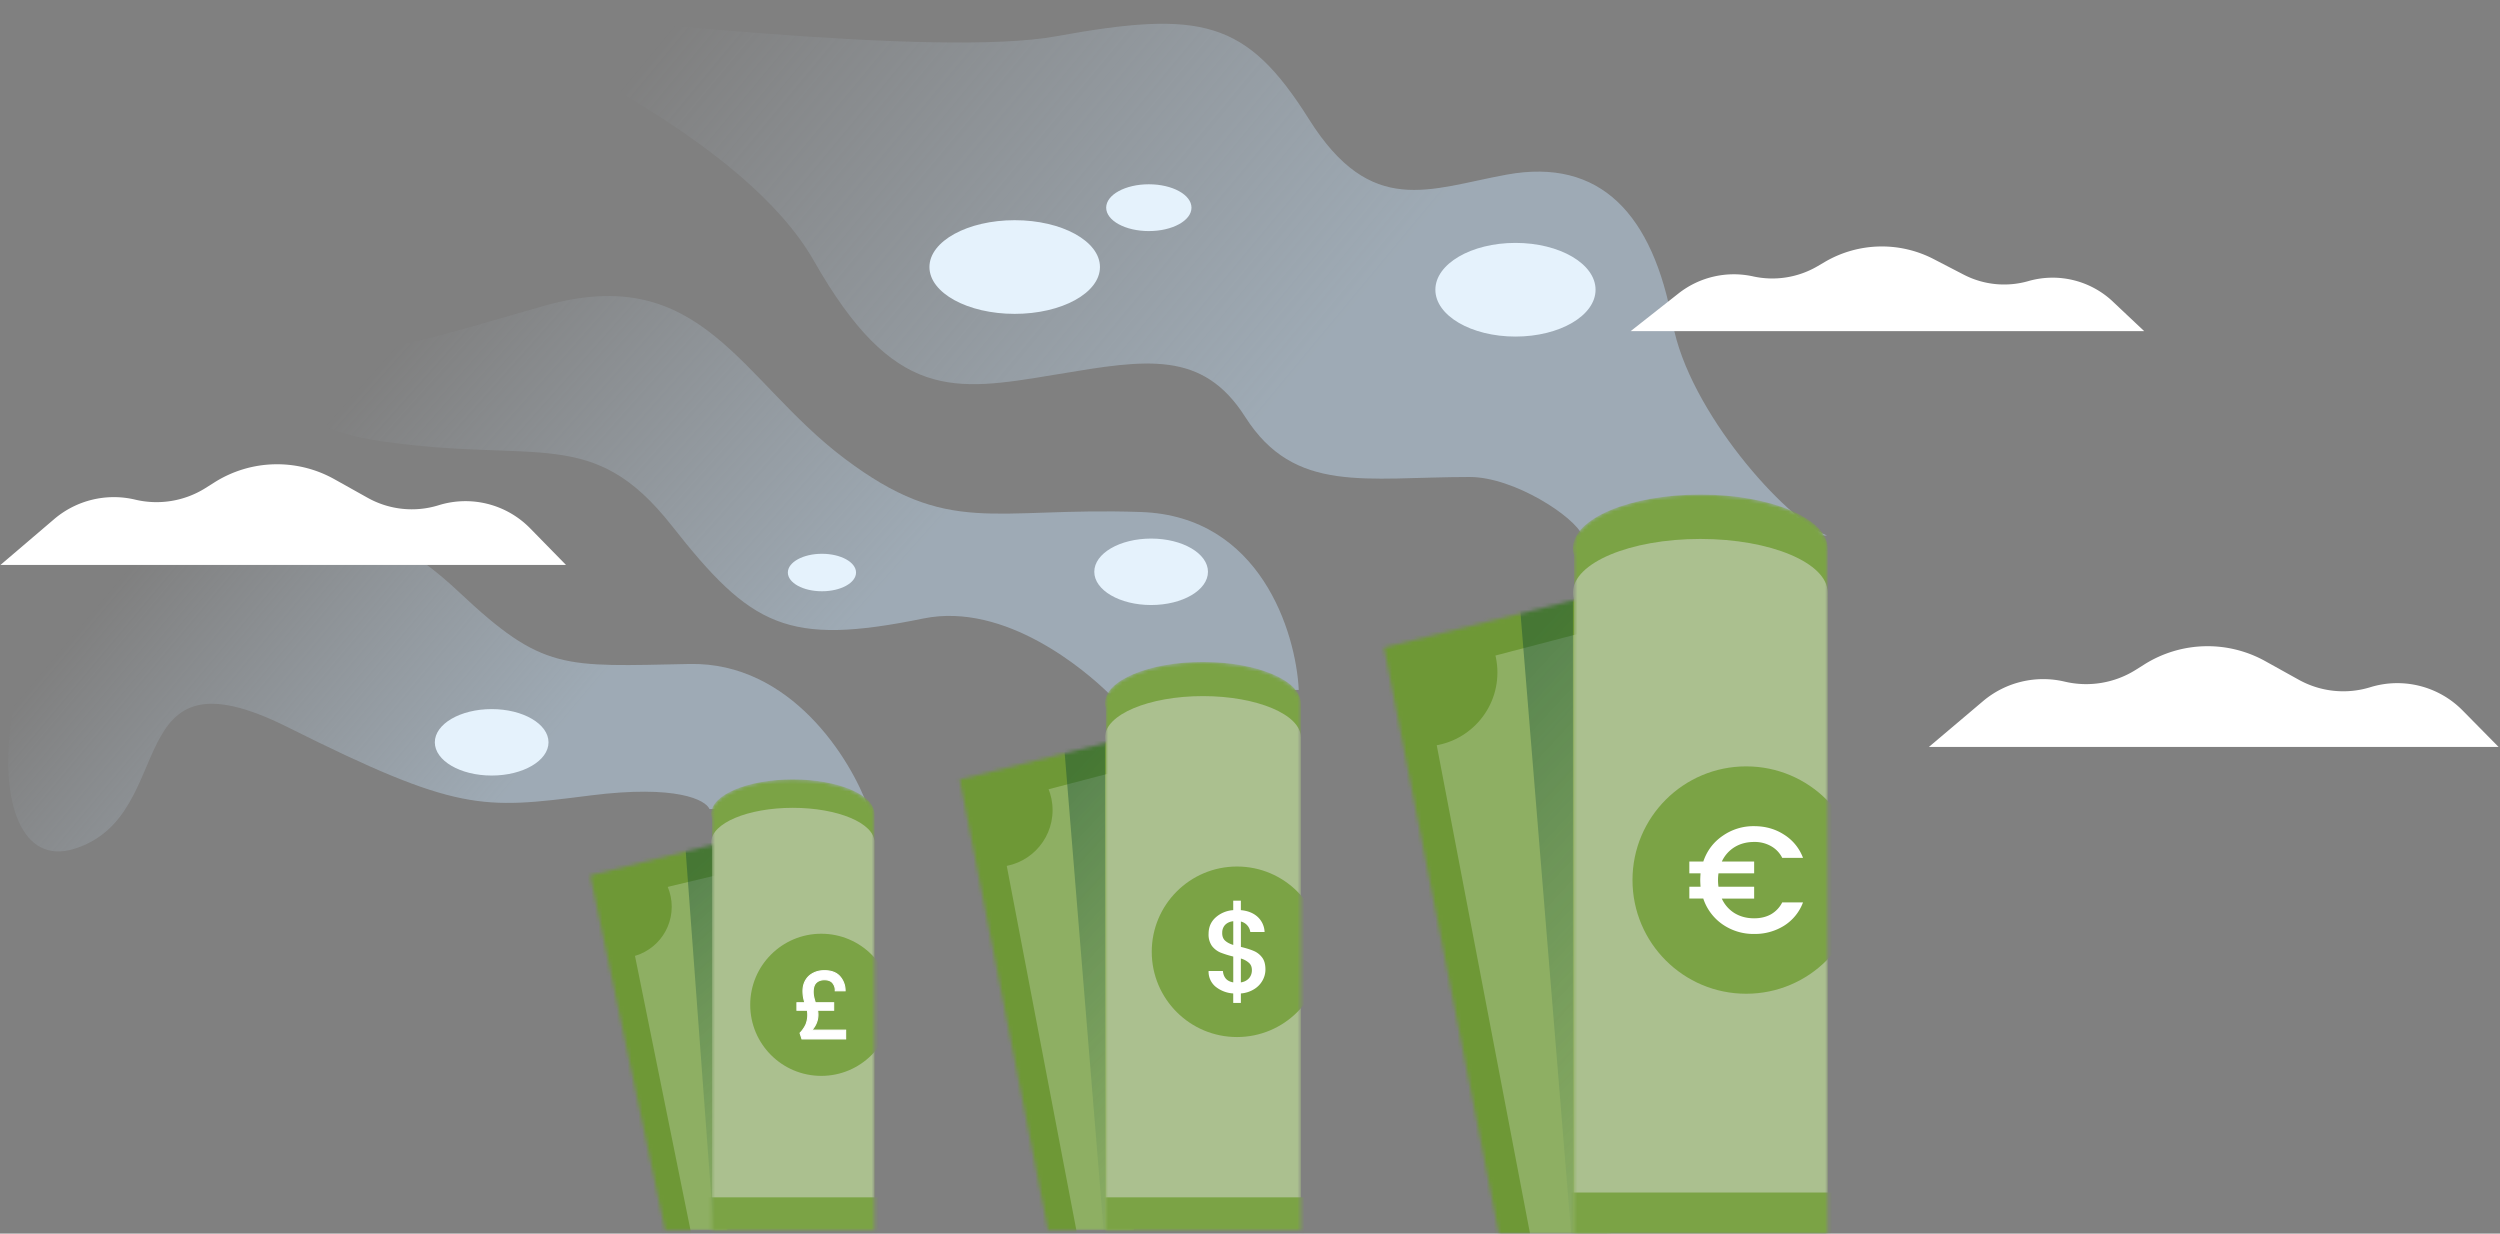 <svg fill="none" width="687" height="339" xmlns="http://www.w3.org/2000/svg"><rect width="100%" height="100%" fill="#808080" stroke="none"/><path d="M189.52 182.46c27.81-.55 44.3 26.13 49.08 39.54l-43.63.34c-1.02-2.5-9-6.75-32.72-3.75l-.6.08c-29.14 3.68-35.85 4.53-82.56-18.83-47.03-23.51-29.31 24.2-58.62 33.4s-22.5-70.55 15-86.57c37.49-16.02 67.48-5.8 90.66 16.02 23.17 21.82 28.63 20.45 63.4 19.77z" fill="url(#a)" opacity=".5"/><ellipse cx="135.11" cy="203.99" rx="15.62" ry="9.13" fill="#E5F2FC"/><path d="M313.56 140.7c32.8 1.13 42.56 33.06 43.34 48.89l-52.22.95c-6.2-6.06-28.31-25.2-50.97-20.57-37.47 7.67-47.28 2.23-69.09-25.49-21.8-27.7-36.7-16.99-79.85-23.22-34.53-4.98-35.49-25.64-40.98-41.95 22.62 25.92 42.41 16.97 85.77 4.72 43.36-12.26 53.72 20.26 82.47 41.94s40.53 13.32 81.53 14.73z" fill="url(#b)" opacity=".5"/><ellipse cx="225.87" cy="157.33" rx="9.37" ry="5.15" fill="#E5F2FC"/><ellipse cx="316.33" cy="157.13" rx="15.62" ry="9.13" fill="#E5F2FC"/><path d="M459.67 88.89c4.37 24.02 30.88 53.72 42.4 58.27h-67.23c-2.12-5.16-18.77-16.08-30.98-16.08-28.69 0-48.13 4.77-61.68-16.52-11.7-18.37-27.16-15.79-51.22-11.77l-.8.13-.37.06c-27.83 4.64-44.14 7.36-66.16-31.35C204.83 38.6 145.68 11.58 120.8.66 165.09 5.2 258.14 15.8 290.17 9.98c40.04-7.28 52.36-4.52 69.55 22.8 17.13 27.22 33.08 19.06 54.36 15.2 25.72-4.68 40.13 10.88 45.6 40.91z" fill="url(#c)" opacity=".5"/><ellipse cx="416.45" cy="79.62" rx="22.01" ry="12.87" fill="#E5F2FC"/><ellipse cx="278.84" cy="73.38" rx="23.43" ry="12.87" fill="#E5F2FC"/><ellipse cx="315.7" cy="57.07" rx="11.72" ry="6.43" fill="#E5F2FC"/><mask id="d" x="263" y="202" width="49" height="137" mask-type="alpha" maskUnits="userSpaceOnUse"><path d="m263.74 214.22 47.9-11.98v135.82h-23.63l-24.27-123.83z" fill="#75A037"/></mask><g mask="url(#d)"><path d="m263.74 214.22 47.9-11.98v135.82h-23.63l-24.27-123.83z" fill="#8EAF63"/><path d="m310.42 211.06-47.55 12.44-2.81-11.02 50.36-14.4v12.98z" fill="#6E9836"/><path d="m297.37 346.38-26.14-136.84h-10.57l27.25 136.84h9.46z" fill="#6E9836"/><circle cx="273.63" cy="222.62" r="15.62" fill="#6E9836"/><path d="m303.65 342.68-11.51-141.06 11.51-4V342.7z" fill="url(#e)" opacity=".4"/></g><mask id="f" x="303" y="181" width="55" height="158" mask-type="alpha" maskUnits="userSpaceOnUse"><path d="M357.47 193.25c0-6.26-12.05-11.34-26.91-11.34s-26.91 5.08-26.91 11.34c0 .52.08 1.02.24 1.52v143.28h53.58v-144.8z" clip-rule="evenodd" fill="#ABC08F" fill-rule="evenodd"/></mask><g mask="url(#f)"><path d="M357.47 193.25c0-6.26-12.05-11.34-26.91-11.34s-26.91 5.08-26.91 11.34c0 .52.08 1.02.24 1.52v143.28h53.58v-144.8z" clip-rule="evenodd" fill="#7BA345" fill-rule="evenodd"/><path d="M357.47 202.63c0-6.26-12.05-11.34-26.91-11.34s-26.91 5.08-26.91 11.34c0 .52.08 1.02.24 1.52v143.28h53.58v-144.8z" clip-rule="evenodd" fill="#ABC08F" fill-rule="evenodd"/><circle cx="339.93" cy="261.55" r="23.43" fill="#7BA345"/><path d="M347.74 266.41c0 1.08-.27 2.09-.8 3.03a6.48 6.48 0 0 1-2.33 2.4 7.98 7.98 0 0 1-3.62 1.16v2.6h-2.1V273a8.56 8.56 0 0 1-4.9-1.9 5.35 5.35 0 0 1-1.87-4.27h3.94c.06.84.33 1.54.8 2.1.48.54 1.15.88 2.04 1.03v-7.1a28.2 28.2 0 0 1-3.52-1.1 5.9 5.9 0 0 1-2.33-1.8 5.41 5.41 0 0 1-.93-3.36c0-1.79.62-3.26 1.87-4.42a8 8 0 0 1 4.9-2.07v-2.61h2.1v2.61c1.9.17 3.42.78 4.56 1.8a5.97 5.97 0 0 1 1.96 4.2h-3.93a3.4 3.4 0 0 0-2.58-2.87v6.97c1.44.35 2.6.71 3.51 1.1.9.37 1.67.96 2.3 1.78.62.8.93 1.9.93 3.32zm-11.88-10c0 .88.26 1.57.78 2.06.54.5 1.29.9 2.26 1.2v-6.52c-.93.1-1.67.44-2.23 1a3.1 3.1 0 0 0-.8 2.26zm5.13 13.55a3.64 3.64 0 0 0 2.23-1.13c.54-.62.8-1.36.8-2.23s-.26-1.52-.8-2a5.64 5.64 0 0 0-2.23-1.2v6.56z" fill="#fff"/><path fill="#7BA345" d="M297.66 329.02h63.4v14.95h-63.4z"/></g><mask id="g" x="380" y="162" width="63" height="178" mask-type="alpha" maskUnits="userSpaceOnUse"><path d="m380.34 177.94 62.31-15.59V339H411.9l-31.56-161.06z" fill="#75A037"/></mask><g mask="url(#g)"><path d="m380.34 177.94 62.31-15.59V339H411.9l-31.56-161.06z" fill="#8EAF63"/><path d="m441.06 172.26-61.85 16.18-3.65-14.34 65.5-18.71v16.87z" fill="#6E9836"/><path d="m422.52 349.82-34-177.98h-13.75l35.45 177.98h12.3z" fill="#6E9836"/><circle cx="391.17" cy="184.8" r="20.32" fill="#6E9836"/><path d="m432.24 345.01-14.98-183.48 14.98-5.2v188.68z" fill="url(#h)" opacity=".4"/></g><mask id="i" x="432" y="135" width="71" height="205" mask-type="alpha" maskUnits="userSpaceOnUse"><path d="M502.25 150.66c0-8.14-15.67-14.75-35-14.75s-35 6.6-35 14.75c0 .67.1 1.33.3 1.98V339h69.7V150.66z" clip-rule="evenodd" fill="#ABC08F" fill-rule="evenodd"/></mask><g mask="url(#i)"><path d="M502.25 150.66c0-8.14-15.67-14.75-35-14.75s-35 6.6-35 14.75c0 .67.1 1.33.3 1.98V339h69.7V150.66z" clip-rule="evenodd" fill="#7BA345" fill-rule="evenodd"/><path d="M502.25 162.85c0-8.14-15.67-14.75-35-14.75s-35 6.6-35 14.75c0 .67.1 1.33.3 1.98v186.36h69.7V162.85z" clip-rule="evenodd" fill="#ABC08F" fill-rule="evenodd"/><circle cx="479.85" cy="241.84" r="31.24" fill="#7BA345"/><path d="M482.04 252.35c1.75 0 3.28-.36 4.59-1.08a7.8 7.8 0 0 0 3.13-3.3h5.71a12.87 12.87 0 0 1-5.21 6.42 15.13 15.13 0 0 1-8.22 2.26 14.9 14.9 0 0 1-8.68-2.63 13.93 13.93 0 0 1-5.3-7.1h-3.83v-3.25h3.08c-.05-.77-.08-1.39-.08-1.83s.03-1.06.08-1.84h-3.08v-3.25h3.84c1-2.95 2.76-5.3 5.3-7.05a14.7 14.7 0 0 1 8.67-2.67c3.06 0 5.78.76 8.18 2.3a12.8 12.8 0 0 1 5.25 6.42h-5.71a7.53 7.53 0 0 0-3.13-3.26 9.05 9.05 0 0 0-4.59-1.12c-2.03 0-3.82.47-5.38 1.42a9.16 9.16 0 0 0-3.5 3.96h8.88V240h-9.8a13.04 13.04 0 0 0 0 3.67h9.8v3.26h-8.89a9.13 9.13 0 0 0 3.5 4c1.57.95 3.36 1.42 5.39 1.42z" fill="#fff"/><path fill="#7BA345" d="M424.46 327.71h82.47v19.45h-82.47z"/></g><mask id="j" x="162" y="231" width="38" height="108" mask-type="alpha" maskUnits="userSpaceOnUse"><path d="m162.2 240.56 37.72-9.44v106.94h-17.15l-20.57-97.5z" fill="#5B8F41"/></mask><g mask="url(#j)"><path d="m162.2 240.56 37.72-9.44v106.94h-17.15l-20.57-97.5z" fill="#8EAF63"/><path d="m201.46 239.42-38.47 9.19-2.33-10.88 40.8-10.1v11.79z" fill="#6E9836"/><path d="M192.7 352.63 165 215.79h-10.57l28.81 136.84h9.46z" fill="#6E9836"/><circle cx="170.53" cy="249.18" r="14.06" fill="#6E9836"/><path d="m196.38 341.35-8.24-111.3 11.41-3.17-3.17 114.47z" fill="url(#k)" opacity=".4"/></g><mask id="l" x="195" y="214" width="46" height="125" mask-type="alpha" maskUnits="userSpaceOnUse"><path d="M240.3 223.64c0-5.22-10.04-9.45-22.43-9.45s-22.42 4.23-22.42 9.45c0 .43.06.85.2 1.27v113.15h44.65V223.64z" clip-rule="evenodd" fill="#6AA24F" fill-rule="evenodd"/></mask><g mask="url(#l)"><path d="M240.3 223.64c0-5.22-10.04-9.45-22.43-9.45s-22.42 4.23-22.42 9.45c0 .43.06.85.2 1.27v113.15h44.65V223.64z" clip-rule="evenodd" fill="#7BA345" fill-rule="evenodd"/><path d="M240.3 231.44c0-5.22-10.04-9.45-22.43-9.45s-22.42 4.23-22.42 9.45c0 .43.06.85.2 1.27v113.15h44.65V231.44z" clip-rule="evenodd" fill="#ABC08F" fill-rule="evenodd"/><path fill="#7BA345" d="M186.74 329.02h63.4v14.95h-63.4z"/><circle cx="225.69" cy="276.12" r="19.53" fill="#7BA345"/><path d="M232.38 283.08v2.41h-12l-.52-1.6a8.73 8.73 0 0 0 1.6-2.31 7.08 7.08 0 0 0 .4-3.97H219v-2.05h2.2a9.99 9.99 0 0 1-.54-3.16c0-1.16.25-2.16.75-3.01a5 5 0 0 1 2.08-1.95c.88-.46 1.9-.7 3.06-.7 1.85 0 3.25.52 4.2 1.56a5.84 5.84 0 0 1 1.48 3.97h-2.7a3.1 3.1 0 0 0-.73-2.2c-.48-.56-1.23-.84-2.25-.84-.94 0-1.69.27-2.26.8-.55.54-.83 1.38-.83 2.52 0 .5.05.99.16 1.45.1.47.25.99.44 1.56h5.03v2.05h-4.44a6.13 6.13 0 0 1-1.6 5.47h9.33z" fill="#fff" stroke="#fff" stroke-width=".3"/></g><path d="m145.69 145.19 9.85 10.06H.12l14.76-12.59a25.29 25.29 0 0 1 22.27-5.36 25.28 25.28 0 0 0 19.34-3.2l2.47-1.56c10-6.3 22.63-6.62 32.94-.85l9.12 5.1a24.86 24.86 0 0 0 19.52 2.05 24.86 24.86 0 0 1 25.15 6.35zm531.03 50.04 9.88 10.02H530.07l14.85-12.56a25.62 25.62 0 0 1 22.45-5.38 25.62 25.62 0 0 0 19.49-3.21l2.48-1.56a32.64 32.64 0 0 1 33.17-.85l9.18 5.1c6 3.34 13.1 4.08 19.66 2.06a25.19 25.19 0 0 1 25.37 6.38zM580.63 82.9l8.6 8.1H448.1l13.14-10.35a24.59 24.59 0 0 1 20.5-4.7 24.59 24.59 0 0 0 17.66-2.76l2.15-1.26a30.97 30.97 0 0 1 29.81-.74l8.3 4.3a24.12 24.12 0 0 0 17.75 1.75c8.2-2.35 17.02-.2 23.22 5.65z" fill="#fff"/><defs><linearGradient id="a" x1="60.3" x2="151.55" y1="126.02" y2="202.58" gradientUnits="userSpaceOnUse"><stop stop-color="#C7DDF0" stop-opacity="0" offset="0"/><stop stop-color="#BCD4E9" offset="1"/></linearGradient><linearGradient id="b" x1="135.78" x2="243.4" y1="64.31" y2="160.06" gradientUnits="userSpaceOnUse"><stop stop-color="#C7DDF0" stop-opacity="0" offset="0"/><stop stop-color="#BCD4E9" offset="1"/></linearGradient><linearGradient id="c" x1="214.44" x2="363.05" y1="-29" y2="94.23" gradientUnits="userSpaceOnUse"><stop stop-color="#C7DDF0" stop-opacity="0" offset="0"/><stop stop-color="#BCD4E9" offset="1"/></linearGradient><linearGradient id="e" x1="293.09" x2="219.24" y1="362.57" y2="294.4" gradientUnits="userSpaceOnUse"><stop stop-color="#165748" stop-opacity="0" offset="0"/><stop stop-color="#0A4631" offset="1"/></linearGradient><linearGradient id="h" x1="418.52" x2="322.46" y1="370.88" y2="282.22" gradientUnits="userSpaceOnUse"><stop stop-color="#165748" stop-opacity="0" offset="0"/><stop stop-color="#0A4631" offset="1"/></linearGradient><linearGradient id="k" x1="189.08" x2="131.25" y1="357.05" y2="289.99" gradientUnits="userSpaceOnUse"><stop stop-color="#165748" stop-opacity="0" offset="0"/><stop stop-color="#0A4631" offset="1"/></linearGradient></defs></svg>